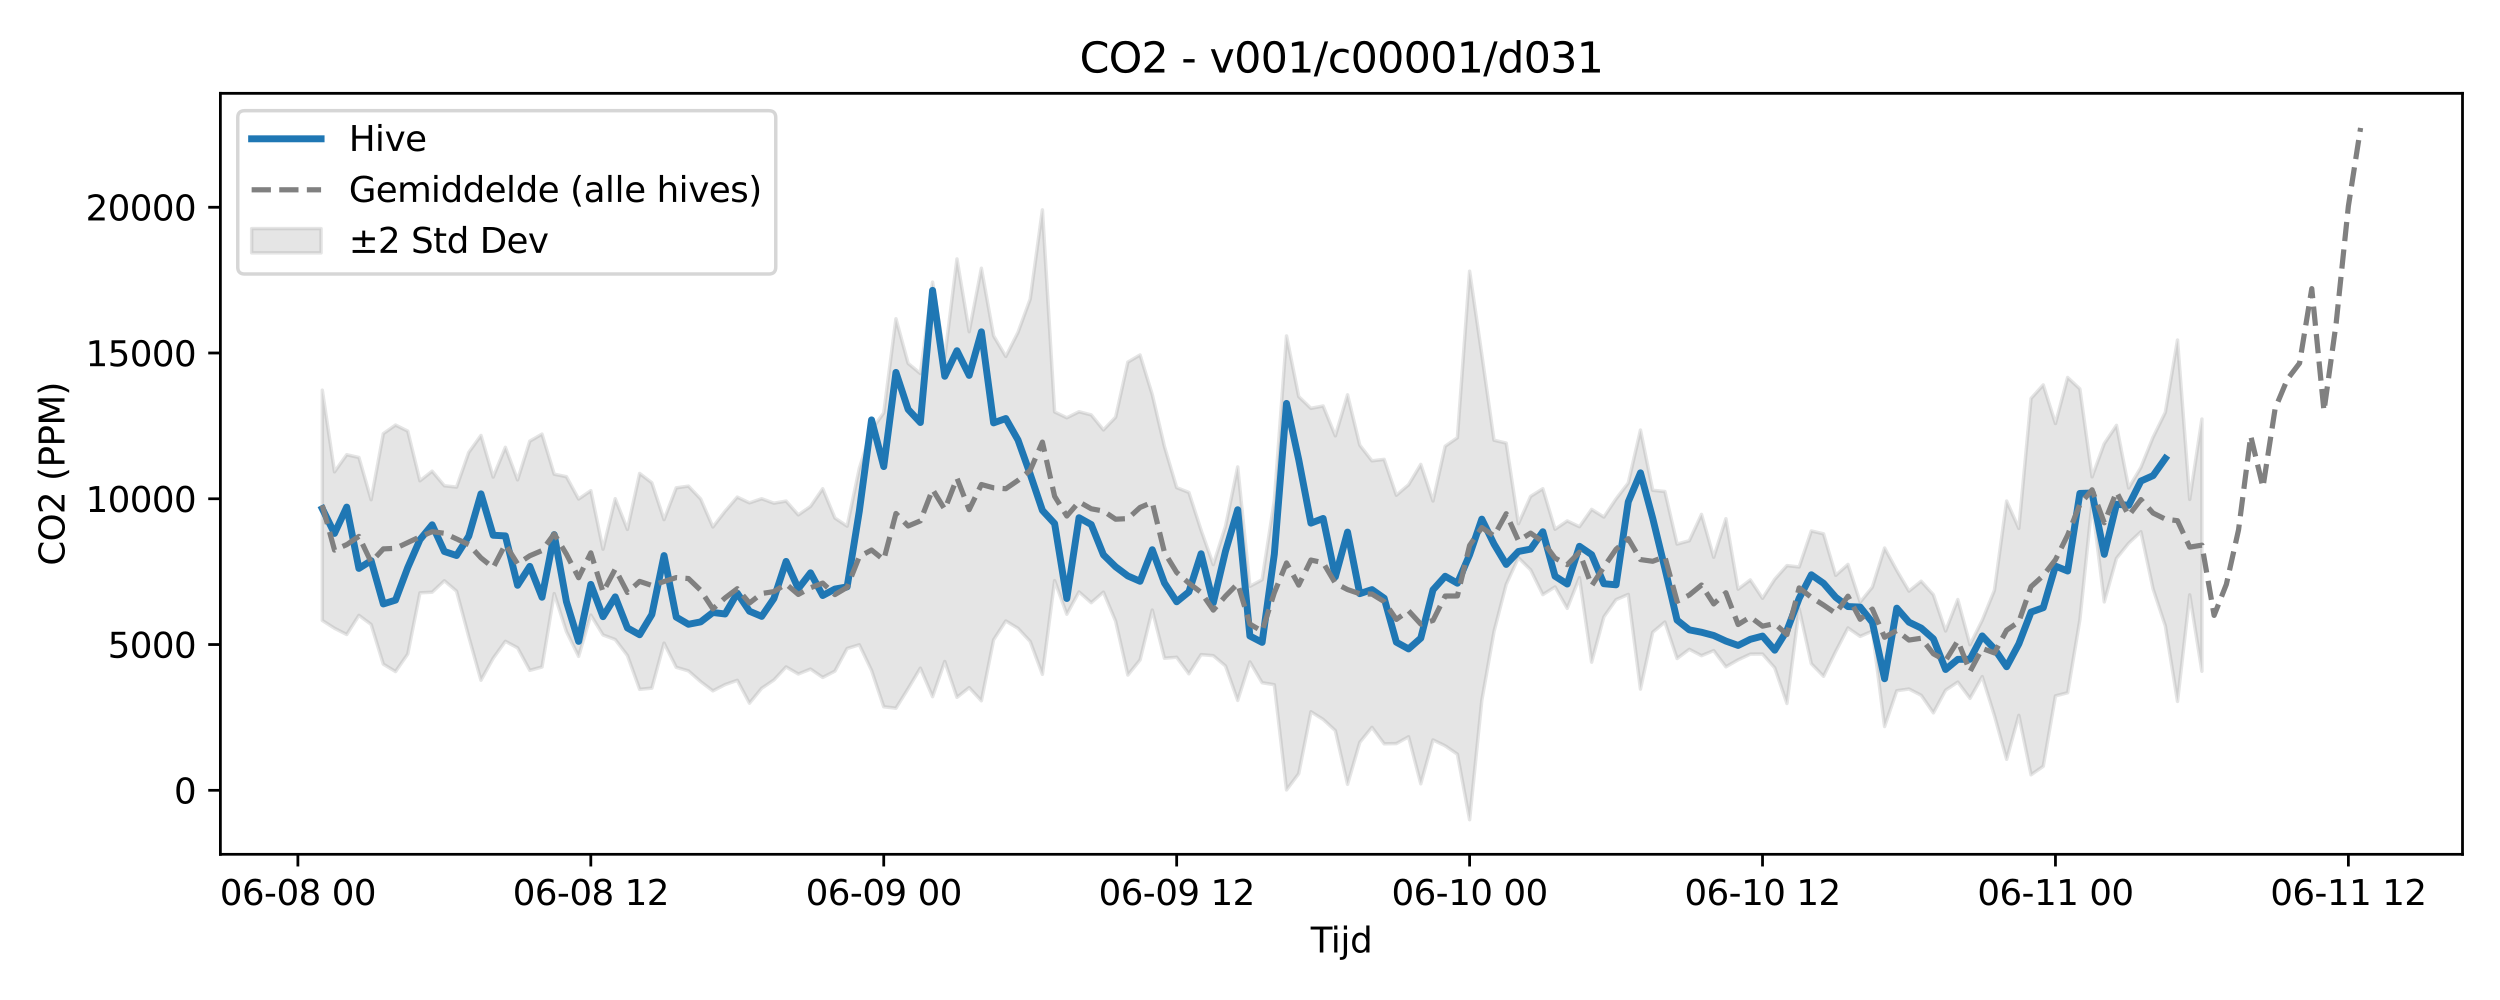 <?xml version="1.0" encoding="utf-8" standalone="no"?>
<!DOCTYPE svg PUBLIC "-//W3C//DTD SVG 1.1//EN"
  "http://www.w3.org/Graphics/SVG/1.1/DTD/svg11.dtd">
<svg xmlns:xlink="http://www.w3.org/1999/xlink" width="720pt" height="288pt" viewBox="0 0 720 288" xmlns="http://www.w3.org/2000/svg" version="1.1">
 <defs>
  <style type="text/css">*{stroke-linejoin: round; stroke-linecap: butt}</style>
 </defs>
 <g id="figure_1">
  <g id="patch_1">
   <path d="M 0 288 
L 720 288 
L 720 0 
L 0 0 
z
" style="fill: #ffffff"/>
  </g>
  <g id="axes_1">
   <g id="patch_2">
    <path d="M 63.47 246.04 
L 709.2 246.04 
L 709.2 26.88 
L 63.47 26.88 
z
" style="fill: #ffffff"/>
   </g>
   <g id="FillBetweenPolyCollection_1">
    <defs>
     <path id="mcb88134a9b" d="M 92.821 -175.638 
L 92.821 -109.306 
L 96.336 -107.059 
L 99.852 -105.258 
L 103.367 -110.777 
L 106.882 -108.156 
L 110.397 -96.723 
L 113.912 -94.584 
L 117.427 -99.628 
L 120.942 -117.258 
L 124.458 -117.443 
L 127.973 -120.736 
L 131.488 -117.748 
L 135.003 -104.609 
L 138.518 -92.082 
L 142.033 -98.417 
L 145.548 -103.299 
L 149.063 -101.422 
L 152.579 -94.93 
L 156.094 -95.906 
L 159.609 -117.054 
L 163.124 -106.107 
L 166.639 -98.967 
L 170.154 -110.858 
L 173.669 -105.127 
L 177.185 -103.817 
L 180.7 -99.218 
L 184.215 -89.471 
L 187.73 -89.814 
L 191.245 -102.774 
L 194.76 -95.813 
L 198.275 -94.777 
L 201.79 -91.689 
L 205.306 -89.024 
L 208.821 -90.837 
L 212.336 -92.067 
L 215.851 -85.482 
L 219.366 -89.769 
L 222.881 -92.152 
L 226.396 -95.927 
L 229.912 -93.885 
L 233.427 -95.304 
L 236.942 -92.892 
L 240.457 -94.716 
L 243.972 -101.226 
L 247.487 -102.299 
L 251.002 -94.94 
L 254.517 -84.445 
L 258.033 -84.038 
L 261.548 -89.684 
L 265.063 -95.57 
L 268.578 -87.356 
L 272.093 -97.502 
L 275.608 -87.161 
L 279.123 -89.963 
L 282.639 -86.171 
L 286.154 -103.728 
L 289.669 -109.157 
L 293.184 -107.037 
L 296.699 -103.254 
L 300.214 -93.79 
L 303.729 -120.776 
L 307.244 -111.1 
L 310.76 -117.524 
L 314.275 -114.421 
L 317.79 -117.46 
L 321.305 -109.082 
L 324.82 -93.581 
L 328.335 -97.937 
L 331.85 -112.307 
L 335.366 -98.423 
L 338.881 -98.707 
L 342.396 -93.942 
L 345.911 -99.471 
L 349.426 -99.171 
L 352.941 -96.207 
L 356.456 -86.283 
L 359.971 -97.361 
L 363.487 -91.374 
L 367.002 -90.802 
L 370.517 -60.497 
L 374.032 -65.184 
L 377.547 -83.007 
L 381.062 -80.81 
L 384.577 -77.584 
L 388.093 -62.117 
L 391.608 -74.189 
L 395.123 -78.518 
L 398.638 -73.777 
L 402.153 -73.842 
L 405.668 -75.815 
L 409.183 -62.262 
L 412.699 -74.903 
L 416.214 -73.191 
L 419.729 -70.791 
L 423.244 -51.922 
L 426.759 -86.248 
L 430.274 -106.114 
L 433.789 -119.7 
L 437.304 -127.366 
L 440.82 -123.883 
L 444.335 -116.752 
L 447.85 -118.961 
L 451.365 -112.79 
L 454.88 -121.632 
L 458.395 -97.287 
L 461.91 -110.342 
L 465.426 -115.296 
L 468.941 -116.813 
L 472.456 -89.535 
L 475.971 -105.904 
L 479.486 -108.852 
L 483.001 -98.338 
L 486.516 -100.995 
L 490.031 -99.163 
L 493.547 -100.626 
L 497.062 -95.953 
L 500.577 -97.967 
L 504.092 -99.609 
L 507.607 -99.639 
L 511.122 -95.655 
L 514.637 -85.392 
L 518.153 -112.646 
L 521.668 -96.849 
L 525.183 -93.231 
L 528.698 -100.397 
L 532.213 -107.145 
L 535.728 -104.714 
L 539.243 -106.244 
L 542.758 -78.763 
L 546.274 -89.065 
L 549.789 -89.565 
L 553.304 -87.757 
L 556.819 -82.697 
L 560.334 -89.223 
L 563.849 -91.558 
L 567.364 -86.883 
L 570.88 -93.139 
L 574.395 -81.926 
L 577.91 -69.312 
L 581.425 -81.986 
L 584.94 -64.862 
L 588.455 -67.305 
L 591.97 -87.577 
L 595.485 -88.495 
L 599.001 -109.483 
L 602.516 -143.208 
L 606.031 -114.646 
L 609.546 -127.191 
L 613.061 -131.553 
L 616.576 -134.853 
L 620.091 -118.386 
L 623.607 -107.768 
L 627.122 -85.997 
L 630.637 -116.678 
L 634.152 -94.665 
L 634.152 -167.32 
L 634.152 -167.32 
L 630.637 -144.178 
L 627.122 -190.075 
L 623.607 -169.235 
L 620.091 -162.089 
L 616.576 -153.377 
L 613.061 -147.456 
L 609.546 -165.498 
L 606.031 -160.243 
L 602.516 -150.67 
L 599.001 -175.993 
L 595.485 -179.288 
L 591.97 -166.024 
L 588.455 -177.15 
L 584.94 -173.231 
L 581.425 -135.814 
L 577.91 -143.702 
L 574.395 -117.987 
L 570.88 -109.352 
L 567.364 -102.311 
L 563.849 -115.333 
L 560.334 -106.281 
L 556.819 -116.706 
L 553.304 -120.611 
L 549.789 -117.761 
L 546.274 -123.728 
L 542.758 -130.178 
L 539.243 -118.918 
L 535.728 -114.576 
L 532.213 -125.454 
L 528.698 -122.304 
L 525.183 -134.26 
L 521.668 -135.087 
L 518.153 -124.716 
L 514.637 -125.11 
L 511.122 -121.164 
L 507.607 -115.695 
L 504.092 -120.987 
L 500.577 -118.311 
L 497.062 -138.615 
L 493.547 -127.514 
L 490.031 -139.857 
L 486.516 -132.272 
L 483.001 -131.305 
L 479.486 -146.451 
L 475.971 -146.801 
L 472.456 -164.152 
L 468.941 -148.898 
L 465.426 -144.33 
L 461.91 -139.091 
L 458.395 -141.304 
L 454.88 -136.308 
L 451.365 -137.977 
L 447.85 -135.577 
L 444.335 -147.251 
L 440.82 -145.038 
L 437.304 -137.179 
L 433.789 -160.396 
L 430.274 -161.224 
L 426.759 -185.876 
L 423.244 -209.898 
L 419.729 -161.941 
L 416.214 -159.488 
L 412.699 -143.71 
L 409.183 -154.254 
L 405.668 -148.394 
L 402.153 -145.37 
L 398.638 -155.707 
L 395.123 -155.286 
L 391.608 -159.811 
L 388.093 -174.297 
L 384.577 -162.471 
L 381.062 -171.086 
L 377.547 -170.399 
L 374.032 -173.79 
L 370.517 -191.254 
L 367.002 -143.789 
L 363.487 -121.036 
L 359.971 -119.145 
L 356.456 -153.525 
L 352.941 -136.418 
L 349.426 -125.399 
L 345.911 -135.317 
L 342.396 -146.176 
L 338.881 -147.569 
L 335.366 -159.375 
L 331.85 -174.361 
L 328.335 -185.779 
L 324.82 -183.709 
L 321.305 -167.858 
L 317.79 -164.187 
L 314.275 -168.514 
L 310.76 -169.421 
L 307.244 -167.673 
L 303.729 -169.371 
L 300.214 -227.561 
L 296.699 -201.856 
L 293.184 -192.281 
L 289.669 -185.344 
L 286.154 -191.288 
L 282.639 -210.753 
L 279.123 -192.47 
L 275.608 -213.43 
L 272.093 -185.099 
L 268.578 -206.758 
L 265.063 -180.411 
L 261.548 -183.335 
L 258.033 -196.198 
L 254.517 -169.074 
L 251.002 -164.244 
L 247.487 -153.108 
L 243.972 -136.468 
L 240.457 -138.803 
L 236.942 -147.246 
L 233.427 -142.146 
L 229.912 -139.717 
L 226.396 -143.688 
L 222.881 -143.085 
L 219.366 -144.372 
L 215.851 -143.179 
L 212.336 -144.838 
L 208.821 -140.764 
L 205.306 -136.236 
L 201.79 -144.303 
L 198.275 -147.989 
L 194.76 -147.509 
L 191.245 -138.346 
L 187.73 -148.964 
L 184.215 -151.653 
L 180.7 -135.529 
L 177.185 -144.377 
L 173.669 -129.827 
L 170.154 -146.692 
L 166.639 -144.275 
L 163.124 -150.724 
L 159.609 -151.433 
L 156.094 -162.983 
L 152.579 -160.943 
L 149.063 -149.79 
L 145.548 -159.176 
L 142.033 -150.6 
L 138.518 -162.592 
L 135.003 -157.719 
L 131.488 -147.712 
L 127.973 -148.102 
L 124.458 -152.306 
L 120.942 -149.532 
L 117.427 -163.84 
L 113.912 -165.587 
L 110.397 -163.111 
L 106.882 -144.076 
L 103.367 -156.246 
L 99.852 -157.045 
L 96.336 -152.107 
L 92.821 -175.638 
z
" style="stroke: #808080; stroke-opacity: 0.2"/>
    </defs>
    <g clip-path="url(#pfcf6d3b5b8)">
     <use xlink:href="#mcb88134a9b" x="0" y="288" style="fill: #808080; fill-opacity: 0.2; stroke: #808080; stroke-opacity: 0.2"/>
    </g>
   </g>
   <g id="matplotlib.axis_1">
    <g id="xtick_1">
     <g id="line2d_1">
      <defs>
       <path id="ma14337119f" d="M 0 0 
L 0 3.5 
" style="stroke: #000000; stroke-width: 0.8"/>
      </defs>
      <g>
       <use xlink:href="#ma14337119f" x="85.791" y="246.04" style="stroke: #000000; stroke-width: 0.8"/>
      </g>
     </g>
     <g id="text_1">
      <!-- 06-08 00 -->
      <g transform="translate(63.311 260.638) scale(0.1 -0.1)">
       <defs>
        <path id="DejaVuSans-30" d="M 2034 4250 
Q 1547 4250 1301 3770 
Q 1056 3291 1056 2328 
Q 1056 1369 1301 889 
Q 1547 409 2034 409 
Q 2525 409 2770 889 
Q 3016 1369 3016 2328 
Q 3016 3291 2770 3770 
Q 2525 4250 2034 4250 
z
M 2034 4750 
Q 2819 4750 3233 4129 
Q 3647 3509 3647 2328 
Q 3647 1150 3233 529 
Q 2819 -91 2034 -91 
Q 1250 -91 836 529 
Q 422 1150 422 2328 
Q 422 3509 836 4129 
Q 1250 4750 2034 4750 
z
" transform="scale(0.016)"/>
        <path id="DejaVuSans-36" d="M 2113 2584 
Q 1688 2584 1439 2293 
Q 1191 2003 1191 1497 
Q 1191 994 1439 701 
Q 1688 409 2113 409 
Q 2538 409 2786 701 
Q 3034 994 3034 1497 
Q 3034 2003 2786 2293 
Q 2538 2584 2113 2584 
z
M 3366 4563 
L 3366 3988 
Q 3128 4100 2886 4159 
Q 2644 4219 2406 4219 
Q 1781 4219 1451 3797 
Q 1122 3375 1075 2522 
Q 1259 2794 1537 2939 
Q 1816 3084 2150 3084 
Q 2853 3084 3261 2657 
Q 3669 2231 3669 1497 
Q 3669 778 3244 343 
Q 2819 -91 2113 -91 
Q 1303 -91 875 529 
Q 447 1150 447 2328 
Q 447 3434 972 4092 
Q 1497 4750 2381 4750 
Q 2619 4750 2861 4703 
Q 3103 4656 3366 4563 
z
" transform="scale(0.016)"/>
        <path id="DejaVuSans-2d" d="M 313 2009 
L 1997 2009 
L 1997 1497 
L 313 1497 
L 313 2009 
z
" transform="scale(0.016)"/>
        <path id="DejaVuSans-38" d="M 2034 2216 
Q 1584 2216 1326 1975 
Q 1069 1734 1069 1313 
Q 1069 891 1326 650 
Q 1584 409 2034 409 
Q 2484 409 2743 651 
Q 3003 894 3003 1313 
Q 3003 1734 2745 1975 
Q 2488 2216 2034 2216 
z
M 1403 2484 
Q 997 2584 770 2862 
Q 544 3141 544 3541 
Q 544 4100 942 4425 
Q 1341 4750 2034 4750 
Q 2731 4750 3128 4425 
Q 3525 4100 3525 3541 
Q 3525 3141 3298 2862 
Q 3072 2584 2669 2484 
Q 3125 2378 3379 2068 
Q 3634 1759 3634 1313 
Q 3634 634 3220 271 
Q 2806 -91 2034 -91 
Q 1263 -91 848 271 
Q 434 634 434 1313 
Q 434 1759 690 2068 
Q 947 2378 1403 2484 
z
M 1172 3481 
Q 1172 3119 1398 2916 
Q 1625 2713 2034 2713 
Q 2441 2713 2670 2916 
Q 2900 3119 2900 3481 
Q 2900 3844 2670 4047 
Q 2441 4250 2034 4250 
Q 1625 4250 1398 4047 
Q 1172 3844 1172 3481 
z
" transform="scale(0.016)"/>
        <path id="DejaVuSans-20" transform="scale(0.016)"/>
       </defs>
       <use xlink:href="#DejaVuSans-30"/>
       <use xlink:href="#DejaVuSans-36" transform="translate(63.623 0)"/>
       <use xlink:href="#DejaVuSans-2d" transform="translate(127.246 0)"/>
       <use xlink:href="#DejaVuSans-30" transform="translate(163.33 0)"/>
       <use xlink:href="#DejaVuSans-38" transform="translate(226.953 0)"/>
       <use xlink:href="#DejaVuSans-20" transform="translate(290.576 0)"/>
       <use xlink:href="#DejaVuSans-30" transform="translate(322.363 0)"/>
       <use xlink:href="#DejaVuSans-30" transform="translate(385.986 0)"/>
      </g>
     </g>
    </g>
    <g id="xtick_2">
     <g id="line2d_2">
      <g>
       <use xlink:href="#ma14337119f" x="170.154" y="246.04" style="stroke: #000000; stroke-width: 0.8"/>
      </g>
     </g>
     <g id="text_2">
      <!-- 06-08 12 -->
      <g transform="translate(147.674 260.638) scale(0.1 -0.1)">
       <defs>
        <path id="DejaVuSans-31" d="M 794 531 
L 1825 531 
L 1825 4091 
L 703 3866 
L 703 4441 
L 1819 4666 
L 2450 4666 
L 2450 531 
L 3481 531 
L 3481 0 
L 794 0 
L 794 531 
z
" transform="scale(0.016)"/>
        <path id="DejaVuSans-32" d="M 1228 531 
L 3431 531 
L 3431 0 
L 469 0 
L 469 531 
Q 828 903 1448 1529 
Q 2069 2156 2228 2338 
Q 2531 2678 2651 2914 
Q 2772 3150 2772 3378 
Q 2772 3750 2511 3984 
Q 2250 4219 1831 4219 
Q 1534 4219 1204 4116 
Q 875 4013 500 3803 
L 500 4441 
Q 881 4594 1212 4672 
Q 1544 4750 1819 4750 
Q 2544 4750 2975 4387 
Q 3406 4025 3406 3419 
Q 3406 3131 3298 2873 
Q 3191 2616 2906 2266 
Q 2828 2175 2409 1742 
Q 1991 1309 1228 531 
z
" transform="scale(0.016)"/>
       </defs>
       <use xlink:href="#DejaVuSans-30"/>
       <use xlink:href="#DejaVuSans-36" transform="translate(63.623 0)"/>
       <use xlink:href="#DejaVuSans-2d" transform="translate(127.246 0)"/>
       <use xlink:href="#DejaVuSans-30" transform="translate(163.33 0)"/>
       <use xlink:href="#DejaVuSans-38" transform="translate(226.953 0)"/>
       <use xlink:href="#DejaVuSans-20" transform="translate(290.576 0)"/>
       <use xlink:href="#DejaVuSans-31" transform="translate(322.363 0)"/>
       <use xlink:href="#DejaVuSans-32" transform="translate(385.986 0)"/>
      </g>
     </g>
    </g>
    <g id="xtick_3">
     <g id="line2d_3">
      <g>
       <use xlink:href="#ma14337119f" x="254.517" y="246.04" style="stroke: #000000; stroke-width: 0.8"/>
      </g>
     </g>
     <g id="text_3">
      <!-- 06-09 00 -->
      <g transform="translate(232.037 260.638) scale(0.1 -0.1)">
       <defs>
        <path id="DejaVuSans-39" d="M 703 97 
L 703 672 
Q 941 559 1184 500 
Q 1428 441 1663 441 
Q 2288 441 2617 861 
Q 2947 1281 2994 2138 
Q 2813 1869 2534 1725 
Q 2256 1581 1919 1581 
Q 1219 1581 811 2004 
Q 403 2428 403 3163 
Q 403 3881 828 4315 
Q 1253 4750 1959 4750 
Q 2769 4750 3195 4129 
Q 3622 3509 3622 2328 
Q 3622 1225 3098 567 
Q 2575 -91 1691 -91 
Q 1453 -91 1209 -44 
Q 966 3 703 97 
z
M 1959 2075 
Q 2384 2075 2632 2365 
Q 2881 2656 2881 3163 
Q 2881 3666 2632 3958 
Q 2384 4250 1959 4250 
Q 1534 4250 1286 3958 
Q 1038 3666 1038 3163 
Q 1038 2656 1286 2365 
Q 1534 2075 1959 2075 
z
" transform="scale(0.016)"/>
       </defs>
       <use xlink:href="#DejaVuSans-30"/>
       <use xlink:href="#DejaVuSans-36" transform="translate(63.623 0)"/>
       <use xlink:href="#DejaVuSans-2d" transform="translate(127.246 0)"/>
       <use xlink:href="#DejaVuSans-30" transform="translate(163.33 0)"/>
       <use xlink:href="#DejaVuSans-39" transform="translate(226.953 0)"/>
       <use xlink:href="#DejaVuSans-20" transform="translate(290.576 0)"/>
       <use xlink:href="#DejaVuSans-30" transform="translate(322.363 0)"/>
       <use xlink:href="#DejaVuSans-30" transform="translate(385.986 0)"/>
      </g>
     </g>
    </g>
    <g id="xtick_4">
     <g id="line2d_4">
      <g>
       <use xlink:href="#ma14337119f" x="338.881" y="246.04" style="stroke: #000000; stroke-width: 0.8"/>
      </g>
     </g>
     <g id="text_4">
      <!-- 06-09 12 -->
      <g transform="translate(316.4 260.638) scale(0.1 -0.1)">
       <use xlink:href="#DejaVuSans-30"/>
       <use xlink:href="#DejaVuSans-36" transform="translate(63.623 0)"/>
       <use xlink:href="#DejaVuSans-2d" transform="translate(127.246 0)"/>
       <use xlink:href="#DejaVuSans-30" transform="translate(163.33 0)"/>
       <use xlink:href="#DejaVuSans-39" transform="translate(226.953 0)"/>
       <use xlink:href="#DejaVuSans-20" transform="translate(290.576 0)"/>
       <use xlink:href="#DejaVuSans-31" transform="translate(322.363 0)"/>
       <use xlink:href="#DejaVuSans-32" transform="translate(385.986 0)"/>
      </g>
     </g>
    </g>
    <g id="xtick_5">
     <g id="line2d_5">
      <g>
       <use xlink:href="#ma14337119f" x="423.244" y="246.04" style="stroke: #000000; stroke-width: 0.8"/>
      </g>
     </g>
     <g id="text_5">
      <!-- 06-10 00 -->
      <g transform="translate(400.763 260.638) scale(0.1 -0.1)">
       <use xlink:href="#DejaVuSans-30"/>
       <use xlink:href="#DejaVuSans-36" transform="translate(63.623 0)"/>
       <use xlink:href="#DejaVuSans-2d" transform="translate(127.246 0)"/>
       <use xlink:href="#DejaVuSans-31" transform="translate(163.33 0)"/>
       <use xlink:href="#DejaVuSans-30" transform="translate(226.953 0)"/>
       <use xlink:href="#DejaVuSans-20" transform="translate(290.576 0)"/>
       <use xlink:href="#DejaVuSans-30" transform="translate(322.363 0)"/>
       <use xlink:href="#DejaVuSans-30" transform="translate(385.986 0)"/>
      </g>
     </g>
    </g>
    <g id="xtick_6">
     <g id="line2d_6">
      <g>
       <use xlink:href="#ma14337119f" x="507.607" y="246.04" style="stroke: #000000; stroke-width: 0.8"/>
      </g>
     </g>
     <g id="text_6">
      <!-- 06-10 12 -->
      <g transform="translate(485.127 260.638) scale(0.1 -0.1)">
       <use xlink:href="#DejaVuSans-30"/>
       <use xlink:href="#DejaVuSans-36" transform="translate(63.623 0)"/>
       <use xlink:href="#DejaVuSans-2d" transform="translate(127.246 0)"/>
       <use xlink:href="#DejaVuSans-31" transform="translate(163.33 0)"/>
       <use xlink:href="#DejaVuSans-30" transform="translate(226.953 0)"/>
       <use xlink:href="#DejaVuSans-20" transform="translate(290.576 0)"/>
       <use xlink:href="#DejaVuSans-31" transform="translate(322.363 0)"/>
       <use xlink:href="#DejaVuSans-32" transform="translate(385.986 0)"/>
      </g>
     </g>
    </g>
    <g id="xtick_7">
     <g id="line2d_7">
      <g>
       <use xlink:href="#ma14337119f" x="591.97" y="246.04" style="stroke: #000000; stroke-width: 0.8"/>
      </g>
     </g>
     <g id="text_7">
      <!-- 06-11 00 -->
      <g transform="translate(569.49 260.638) scale(0.1 -0.1)">
       <use xlink:href="#DejaVuSans-30"/>
       <use xlink:href="#DejaVuSans-36" transform="translate(63.623 0)"/>
       <use xlink:href="#DejaVuSans-2d" transform="translate(127.246 0)"/>
       <use xlink:href="#DejaVuSans-31" transform="translate(163.33 0)"/>
       <use xlink:href="#DejaVuSans-31" transform="translate(226.953 0)"/>
       <use xlink:href="#DejaVuSans-20" transform="translate(290.576 0)"/>
       <use xlink:href="#DejaVuSans-30" transform="translate(322.363 0)"/>
       <use xlink:href="#DejaVuSans-30" transform="translate(385.986 0)"/>
      </g>
     </g>
    </g>
    <g id="xtick_8">
     <g id="line2d_8">
      <g>
       <use xlink:href="#ma14337119f" x="676.334" y="246.04" style="stroke: #000000; stroke-width: 0.8"/>
      </g>
     </g>
     <g id="text_8">
      <!-- 06-11 12 -->
      <g transform="translate(653.853 260.638) scale(0.1 -0.1)">
       <use xlink:href="#DejaVuSans-30"/>
       <use xlink:href="#DejaVuSans-36" transform="translate(63.623 0)"/>
       <use xlink:href="#DejaVuSans-2d" transform="translate(127.246 0)"/>
       <use xlink:href="#DejaVuSans-31" transform="translate(163.33 0)"/>
       <use xlink:href="#DejaVuSans-31" transform="translate(226.953 0)"/>
       <use xlink:href="#DejaVuSans-20" transform="translate(290.576 0)"/>
       <use xlink:href="#DejaVuSans-31" transform="translate(322.363 0)"/>
       <use xlink:href="#DejaVuSans-32" transform="translate(385.986 0)"/>
      </g>
     </g>
    </g>
    <g id="text_9">
     <!-- Tijd -->
     <g transform="translate(377.485 274.317) scale(0.1 -0.1)">
      <defs>
       <path id="DejaVuSans-54" d="M -19 4666 
L 3928 4666 
L 3928 4134 
L 2272 4134 
L 2272 0 
L 1638 0 
L 1638 4134 
L -19 4134 
L -19 4666 
z
" transform="scale(0.016)"/>
       <path id="DejaVuSans-69" d="M 603 3500 
L 1178 3500 
L 1178 0 
L 603 0 
L 603 3500 
z
M 603 4863 
L 1178 4863 
L 1178 4134 
L 603 4134 
L 603 4863 
z
" transform="scale(0.016)"/>
       <path id="DejaVuSans-6a" d="M 603 3500 
L 1178 3500 
L 1178 -63 
Q 1178 -731 923 -1031 
Q 669 -1331 103 -1331 
L -116 -1331 
L -116 -844 
L 38 -844 
Q 366 -844 484 -692 
Q 603 -541 603 -63 
L 603 3500 
z
M 603 4863 
L 1178 4863 
L 1178 4134 
L 603 4134 
L 603 4863 
z
" transform="scale(0.016)"/>
       <path id="DejaVuSans-64" d="M 2906 2969 
L 2906 4863 
L 3481 4863 
L 3481 0 
L 2906 0 
L 2906 525 
Q 2725 213 2448 61 
Q 2172 -91 1784 -91 
Q 1150 -91 751 415 
Q 353 922 353 1747 
Q 353 2572 751 3078 
Q 1150 3584 1784 3584 
Q 2172 3584 2448 3432 
Q 2725 3281 2906 2969 
z
M 947 1747 
Q 947 1113 1208 752 
Q 1469 391 1925 391 
Q 2381 391 2643 752 
Q 2906 1113 2906 1747 
Q 2906 2381 2643 2742 
Q 2381 3103 1925 3103 
Q 1469 3103 1208 2742 
Q 947 2381 947 1747 
z
" transform="scale(0.016)"/>
      </defs>
      <use xlink:href="#DejaVuSans-54"/>
      <use xlink:href="#DejaVuSans-69" transform="translate(57.959 0)"/>
      <use xlink:href="#DejaVuSans-6a" transform="translate(85.742 0)"/>
      <use xlink:href="#DejaVuSans-64" transform="translate(113.525 0)"/>
     </g>
    </g>
   </g>
   <g id="matplotlib.axis_2">
    <g id="ytick_1">
     <g id="line2d_9">
      <defs>
       <path id="m9c1aebd5e9" d="M 0 0 
L -3.5 0 
" style="stroke: #000000; stroke-width: 0.8"/>
      </defs>
      <g>
       <use xlink:href="#m9c1aebd5e9" x="63.47" y="227.607" style="stroke: #000000; stroke-width: 0.8"/>
      </g>
     </g>
     <g id="text_10">
      <!-- 0 -->
      <g transform="translate(50.108 231.407) scale(0.1 -0.1)">
       <use xlink:href="#DejaVuSans-30"/>
      </g>
     </g>
    </g>
    <g id="ytick_2">
     <g id="line2d_10">
      <g>
       <use xlink:href="#m9c1aebd5e9" x="63.47" y="185.627" style="stroke: #000000; stroke-width: 0.8"/>
      </g>
     </g>
     <g id="text_11">
      <!-- 5000 -->
      <g transform="translate(31.02 189.427) scale(0.1 -0.1)">
       <defs>
        <path id="DejaVuSans-35" d="M 691 4666 
L 3169 4666 
L 3169 4134 
L 1269 4134 
L 1269 2991 
Q 1406 3038 1543 3061 
Q 1681 3084 1819 3084 
Q 2600 3084 3056 2656 
Q 3513 2228 3513 1497 
Q 3513 744 3044 326 
Q 2575 -91 1722 -91 
Q 1428 -91 1123 -41 
Q 819 9 494 109 
L 494 744 
Q 775 591 1075 516 
Q 1375 441 1709 441 
Q 2250 441 2565 725 
Q 2881 1009 2881 1497 
Q 2881 1984 2565 2268 
Q 2250 2553 1709 2553 
Q 1456 2553 1204 2497 
Q 953 2441 691 2322 
L 691 4666 
z
" transform="scale(0.016)"/>
       </defs>
       <use xlink:href="#DejaVuSans-35"/>
       <use xlink:href="#DejaVuSans-30" transform="translate(63.623 0)"/>
       <use xlink:href="#DejaVuSans-30" transform="translate(127.246 0)"/>
       <use xlink:href="#DejaVuSans-30" transform="translate(190.869 0)"/>
      </g>
     </g>
    </g>
    <g id="ytick_3">
     <g id="line2d_11">
      <g>
       <use xlink:href="#m9c1aebd5e9" x="63.47" y="143.647" style="stroke: #000000; stroke-width: 0.8"/>
      </g>
     </g>
     <g id="text_12">
      <!-- 10000 -->
      <g transform="translate(24.657 147.447) scale(0.1 -0.1)">
       <use xlink:href="#DejaVuSans-31"/>
       <use xlink:href="#DejaVuSans-30" transform="translate(63.623 0)"/>
       <use xlink:href="#DejaVuSans-30" transform="translate(127.246 0)"/>
       <use xlink:href="#DejaVuSans-30" transform="translate(190.869 0)"/>
       <use xlink:href="#DejaVuSans-30" transform="translate(254.492 0)"/>
      </g>
     </g>
    </g>
    <g id="ytick_4">
     <g id="line2d_12">
      <g>
       <use xlink:href="#m9c1aebd5e9" x="63.47" y="101.667" style="stroke: #000000; stroke-width: 0.8"/>
      </g>
     </g>
     <g id="text_13">
      <!-- 15000 -->
      <g transform="translate(24.657 105.467) scale(0.1 -0.1)">
       <use xlink:href="#DejaVuSans-31"/>
       <use xlink:href="#DejaVuSans-35" transform="translate(63.623 0)"/>
       <use xlink:href="#DejaVuSans-30" transform="translate(127.246 0)"/>
       <use xlink:href="#DejaVuSans-30" transform="translate(190.869 0)"/>
       <use xlink:href="#DejaVuSans-30" transform="translate(254.492 0)"/>
      </g>
     </g>
    </g>
    <g id="ytick_5">
     <g id="line2d_13">
      <g>
       <use xlink:href="#m9c1aebd5e9" x="63.47" y="59.687" style="stroke: #000000; stroke-width: 0.8"/>
      </g>
     </g>
     <g id="text_14">
      <!-- 20000 -->
      <g transform="translate(24.657 63.487) scale(0.1 -0.1)">
       <use xlink:href="#DejaVuSans-32"/>
       <use xlink:href="#DejaVuSans-30" transform="translate(63.623 0)"/>
       <use xlink:href="#DejaVuSans-30" transform="translate(127.246 0)"/>
       <use xlink:href="#DejaVuSans-30" transform="translate(190.869 0)"/>
       <use xlink:href="#DejaVuSans-30" transform="translate(254.492 0)"/>
      </g>
     </g>
    </g>
    <g id="text_15">
     <!-- CO2 (PPM) -->
     <g transform="translate(18.578 162.903) rotate(-90) scale(0.1 -0.1)">
      <defs>
       <path id="DejaVuSans-43" d="M 4122 4306 
L 4122 3641 
Q 3803 3938 3442 4084 
Q 3081 4231 2675 4231 
Q 1875 4231 1450 3742 
Q 1025 3253 1025 2328 
Q 1025 1406 1450 917 
Q 1875 428 2675 428 
Q 3081 428 3442 575 
Q 3803 722 4122 1019 
L 4122 359 
Q 3791 134 3420 21 
Q 3050 -91 2638 -91 
Q 1578 -91 968 557 
Q 359 1206 359 2328 
Q 359 3453 968 4101 
Q 1578 4750 2638 4750 
Q 3056 4750 3426 4639 
Q 3797 4528 4122 4306 
z
" transform="scale(0.016)"/>
       <path id="DejaVuSans-4f" d="M 2522 4238 
Q 1834 4238 1429 3725 
Q 1025 3213 1025 2328 
Q 1025 1447 1429 934 
Q 1834 422 2522 422 
Q 3209 422 3611 934 
Q 4013 1447 4013 2328 
Q 4013 3213 3611 3725 
Q 3209 4238 2522 4238 
z
M 2522 4750 
Q 3503 4750 4090 4092 
Q 4678 3434 4678 2328 
Q 4678 1225 4090 567 
Q 3503 -91 2522 -91 
Q 1538 -91 948 565 
Q 359 1222 359 2328 
Q 359 3434 948 4092 
Q 1538 4750 2522 4750 
z
" transform="scale(0.016)"/>
       <path id="DejaVuSans-28" d="M 1984 4856 
Q 1566 4138 1362 3434 
Q 1159 2731 1159 2009 
Q 1159 1288 1364 580 
Q 1569 -128 1984 -844 
L 1484 -844 
Q 1016 -109 783 600 
Q 550 1309 550 2009 
Q 550 2706 781 3412 
Q 1013 4119 1484 4856 
L 1984 4856 
z
" transform="scale(0.016)"/>
       <path id="DejaVuSans-50" d="M 1259 4147 
L 1259 2394 
L 2053 2394 
Q 2494 2394 2734 2622 
Q 2975 2850 2975 3272 
Q 2975 3691 2734 3919 
Q 2494 4147 2053 4147 
L 1259 4147 
z
M 628 4666 
L 2053 4666 
Q 2838 4666 3239 4311 
Q 3641 3956 3641 3272 
Q 3641 2581 3239 2228 
Q 2838 1875 2053 1875 
L 1259 1875 
L 1259 0 
L 628 0 
L 628 4666 
z
" transform="scale(0.016)"/>
       <path id="DejaVuSans-4d" d="M 628 4666 
L 1569 4666 
L 2759 1491 
L 3956 4666 
L 4897 4666 
L 4897 0 
L 4281 0 
L 4281 4097 
L 3078 897 
L 2444 897 
L 1241 4097 
L 1241 0 
L 628 0 
L 628 4666 
z
" transform="scale(0.016)"/>
       <path id="DejaVuSans-29" d="M 513 4856 
L 1013 4856 
Q 1481 4119 1714 3412 
Q 1947 2706 1947 2009 
Q 1947 1309 1714 600 
Q 1481 -109 1013 -844 
L 513 -844 
Q 928 -128 1133 580 
Q 1338 1288 1338 2009 
Q 1338 2731 1133 3434 
Q 928 4138 513 4856 
z
" transform="scale(0.016)"/>
      </defs>
      <use xlink:href="#DejaVuSans-43"/>
      <use xlink:href="#DejaVuSans-4f" transform="translate(69.824 0)"/>
      <use xlink:href="#DejaVuSans-32" transform="translate(148.535 0)"/>
      <use xlink:href="#DejaVuSans-20" transform="translate(212.158 0)"/>
      <use xlink:href="#DejaVuSans-28" transform="translate(243.945 0)"/>
      <use xlink:href="#DejaVuSans-50" transform="translate(282.959 0)"/>
      <use xlink:href="#DejaVuSans-50" transform="translate(343.262 0)"/>
      <use xlink:href="#DejaVuSans-4d" transform="translate(403.564 0)"/>
      <use xlink:href="#DejaVuSans-29" transform="translate(489.844 0)"/>
     </g>
    </g>
   </g>
   <g id="line2d_14">
    <path d="M 92.821 146.51 
L 96.336 153.627 
L 99.852 146.051 
L 103.367 163.697 
L 106.882 161.48 
L 110.397 173.937 
L 113.912 172.832 
L 117.427 163.473 
L 120.942 155.424 
L 124.458 151.145 
L 127.973 158.827 
L 131.488 159.986 
L 135.003 154.414 
L 138.518 142.233 
L 142.033 154.154 
L 145.548 154.335 
L 149.063 168.564 
L 152.579 163.118 
L 156.094 172.003 
L 159.609 153.991 
L 163.124 173.254 
L 166.639 184.712 
L 170.154 168.306 
L 173.669 177.598 
L 177.185 171.905 
L 180.7 180.847 
L 184.215 182.806 
L 187.73 176.985 
L 191.245 160.011 
L 194.76 177.735 
L 198.275 179.792 
L 201.79 179.109 
L 205.306 176.395 
L 208.821 176.826 
L 212.336 170.822 
L 215.851 176.036 
L 219.366 177.517 
L 222.881 172.37 
L 226.396 161.69 
L 229.912 169.532 
L 233.427 164.973 
L 236.942 171.508 
L 240.457 169.65 
L 243.972 169.012 
L 247.487 147.188 
L 251.002 120.936 
L 254.517 134.373 
L 258.033 107.259 
L 261.548 117.916 
L 265.063 121.681 
L 268.578 83.633 
L 272.093 108.362 
L 275.608 101.012 
L 279.123 108.111 
L 282.639 95.569 
L 286.154 121.79 
L 289.669 120.536 
L 293.184 126.721 
L 296.699 136.567 
L 300.214 146.993 
L 303.729 150.79 
L 307.244 172.362 
L 310.76 149.105 
L 314.275 151.072 
L 317.79 159.79 
L 321.305 163.241 
L 324.82 165.876 
L 328.335 167.408 
L 331.85 158.326 
L 335.366 167.901 
L 338.881 173.308 
L 342.396 170.453 
L 345.911 159.488 
L 349.426 173.624 
L 352.941 158.763 
L 356.456 146.81 
L 359.971 183.167 
L 363.487 185.003 
L 367.002 159.622 
L 370.517 116.19 
L 374.032 132.391 
L 377.547 150.658 
L 381.062 149.32 
L 384.577 166.132 
L 388.093 153.244 
L 391.608 170.973 
L 395.123 169.809 
L 398.638 172.283 
L 402.153 184.953 
L 405.668 186.892 
L 409.183 183.791 
L 412.699 169.876 
L 416.214 165.967 
L 419.729 167.962 
L 423.244 159.779 
L 426.759 149.519 
L 430.274 156.686 
L 433.789 162.552 
L 437.304 158.827 
L 440.82 158.147 
L 444.335 153.146 
L 447.85 165.95 
L 451.365 168.2 
L 454.88 157.341 
L 458.395 159.751 
L 461.91 168.11 
L 465.426 168.427 
L 468.941 144.534 
L 472.456 136.183 
L 475.971 149.225 
L 479.486 163.669 
L 483.001 178.597 
L 486.516 181.401 
L 490.031 182.087 
L 493.547 183.02 
L 497.062 184.631 
L 500.577 185.885 
L 504.092 184.122 
L 507.607 183.19 
L 511.122 187.252 
L 514.637 181.564 
L 518.153 172.314 
L 521.668 165.538 
L 525.183 167.996 
L 528.698 172.034 
L 532.213 174.69 
L 535.728 174.836 
L 539.243 179.246 
L 542.758 195.472 
L 546.274 175.152 
L 549.789 179.185 
L 553.304 180.889 
L 556.819 183.993 
L 560.334 192.809 
L 563.849 189.892 
L 567.364 189.876 
L 570.88 183.148 
L 574.395 186.876 
L 577.91 192.017 
L 581.425 185.443 
L 584.94 176.283 
L 588.455 175.018 
L 591.97 163.036 
L 595.485 164.453 
L 599.001 142.108 
L 602.516 141.979 
L 606.031 159.646 
L 609.546 145.223 
L 613.061 145.531 
L 616.576 138.54 
L 620.091 136.975 
L 623.607 132.036 
L 623.607 132.036 
" clip-path="url(#pfcf6d3b5b8)" style="fill: none; stroke: #1f77b4; stroke-width: 2; stroke-linecap: square"/>
   </g>
   <g id="line2d_15">
    <path d="M 92.821 145.528 
L 96.336 158.417 
L 99.852 156.849 
L 103.367 154.488 
L 106.882 161.884 
L 110.397 158.083 
L 113.912 157.915 
L 120.942 154.605 
L 124.458 153.125 
L 127.973 153.581 
L 135.003 156.836 
L 138.518 160.663 
L 142.033 163.491 
L 145.548 156.763 
L 149.063 162.394 
L 152.579 160.063 
L 156.094 158.555 
L 159.609 153.757 
L 163.124 159.585 
L 166.639 166.379 
L 170.154 159.225 
L 173.669 170.523 
L 177.185 163.903 
L 180.7 170.626 
L 184.215 167.438 
L 187.73 168.611 
L 194.76 166.339 
L 198.275 166.617 
L 201.79 170.004 
L 205.306 175.37 
L 208.821 172.199 
L 212.336 169.547 
L 215.851 173.669 
L 219.366 170.929 
L 222.881 170.382 
L 226.396 168.192 
L 229.912 171.199 
L 233.427 169.275 
L 236.942 167.931 
L 240.457 171.241 
L 243.972 169.153 
L 247.487 160.297 
L 251.002 158.408 
L 254.517 161.241 
L 258.033 147.882 
L 261.548 151.491 
L 265.063 150.01 
L 268.578 140.943 
L 272.093 146.699 
L 275.608 137.704 
L 279.123 146.784 
L 282.639 139.538 
L 286.154 140.492 
L 289.669 140.749 
L 293.184 138.341 
L 296.699 135.445 
L 300.214 127.324 
L 303.729 142.927 
L 307.244 148.614 
L 310.76 144.527 
L 314.275 146.532 
L 317.79 147.177 
L 321.305 149.53 
L 324.82 149.355 
L 328.335 146.142 
L 331.85 144.666 
L 335.366 159.101 
L 338.881 164.862 
L 342.396 167.941 
L 345.911 170.606 
L 349.426 175.715 
L 352.941 171.688 
L 356.456 168.096 
L 359.971 179.747 
L 363.487 181.795 
L 367.002 170.705 
L 370.517 162.125 
L 374.032 168.513 
L 377.547 161.297 
L 381.062 162.052 
L 384.577 167.973 
L 388.093 169.793 
L 391.608 171 
L 395.123 171.098 
L 398.638 173.258 
L 402.153 178.394 
L 405.668 175.896 
L 409.183 179.742 
L 412.699 178.694 
L 416.214 171.661 
L 419.729 171.634 
L 423.244 157.09 
L 426.759 151.938 
L 430.274 154.331 
L 433.789 147.952 
L 437.304 155.728 
L 440.82 153.54 
L 444.335 155.999 
L 447.85 160.731 
L 451.365 162.617 
L 454.88 159.03 
L 458.395 168.704 
L 461.91 163.283 
L 465.426 158.187 
L 468.941 155.145 
L 472.456 161.156 
L 475.971 161.648 
L 479.486 160.348 
L 483.001 173.178 
L 486.516 171.367 
L 490.031 168.49 
L 493.547 173.93 
L 497.062 170.716 
L 500.577 179.861 
L 504.092 177.702 
L 507.607 180.333 
L 511.122 179.59 
L 514.637 182.749 
L 518.153 169.319 
L 521.668 172.032 
L 525.183 174.254 
L 528.698 176.65 
L 532.213 171.7 
L 535.728 178.355 
L 539.243 175.419 
L 542.758 183.529 
L 546.274 181.604 
L 549.789 184.337 
L 553.304 183.816 
L 556.819 188.299 
L 560.334 190.248 
L 563.849 184.554 
L 567.364 193.403 
L 570.88 186.754 
L 574.395 188.043 
L 577.91 181.493 
L 581.425 179.1 
L 584.94 168.954 
L 588.455 165.773 
L 591.97 161.2 
L 595.485 154.109 
L 599.001 145.262 
L 602.516 141.061 
L 606.031 150.555 
L 609.546 141.656 
L 613.061 148.495 
L 616.576 143.885 
L 620.091 147.762 
L 623.607 149.498 
L 627.122 149.964 
L 630.637 157.572 
L 634.152 157.007 
L 637.667 177.227 
L 641.182 168.312 
L 644.697 152.623 
L 648.212 125.551 
L 651.728 140.335 
L 655.243 117.637 
L 658.758 109.22 
L 662.273 104.595 
L 665.788 83.129 
L 669.303 118.359 
L 672.818 93.042 
L 676.334 59.36 
L 679.849 36.842 
L 679.849 36.842 
" clip-path="url(#pfcf6d3b5b8)" style="fill: none; stroke-dasharray: 5.55,2.4; stroke-dashoffset: 0; stroke: #808080; stroke-width: 1.5"/>
   </g>
   <g id="patch_3">
    <path d="M 63.47 246.04 
L 63.47 26.88 
" style="fill: none; stroke: #000000; stroke-width: 0.8; stroke-linejoin: miter; stroke-linecap: square"/>
   </g>
   <g id="patch_4">
    <path d="M 709.2 246.04 
L 709.2 26.88 
" style="fill: none; stroke: #000000; stroke-width: 0.8; stroke-linejoin: miter; stroke-linecap: square"/>
   </g>
   <g id="patch_5">
    <path d="M 63.47 246.04 
L 709.2 246.04 
" style="fill: none; stroke: #000000; stroke-width: 0.8; stroke-linejoin: miter; stroke-linecap: square"/>
   </g>
   <g id="patch_6">
    <path d="M 63.47 26.88 
L 709.2 26.88 
" style="fill: none; stroke: #000000; stroke-width: 0.8; stroke-linejoin: miter; stroke-linecap: square"/>
   </g>
   <g id="text_16">
    <!-- CO2 - v001/c00001/d031 -->
    <g transform="translate(310.932 20.88) scale(0.12 -0.12)">
     <defs>
      <path id="DejaVuSans-76" d="M 191 3500 
L 800 3500 
L 1894 563 
L 2988 3500 
L 3597 3500 
L 2284 0 
L 1503 0 
L 191 3500 
z
" transform="scale(0.016)"/>
      <path id="DejaVuSans-2f" d="M 1625 4666 
L 2156 4666 
L 531 -594 
L 0 -594 
L 1625 4666 
z
" transform="scale(0.016)"/>
      <path id="DejaVuSans-63" d="M 3122 3366 
L 3122 2828 
Q 2878 2963 2633 3030 
Q 2388 3097 2138 3097 
Q 1578 3097 1268 2742 
Q 959 2388 959 1747 
Q 959 1106 1268 751 
Q 1578 397 2138 397 
Q 2388 397 2633 464 
Q 2878 531 3122 666 
L 3122 134 
Q 2881 22 2623 -34 
Q 2366 -91 2075 -91 
Q 1284 -91 818 406 
Q 353 903 353 1747 
Q 353 2603 823 3093 
Q 1294 3584 2113 3584 
Q 2378 3584 2631 3529 
Q 2884 3475 3122 3366 
z
" transform="scale(0.016)"/>
      <path id="DejaVuSans-33" d="M 2597 2516 
Q 3050 2419 3304 2112 
Q 3559 1806 3559 1356 
Q 3559 666 3084 287 
Q 2609 -91 1734 -91 
Q 1441 -91 1130 -33 
Q 819 25 488 141 
L 488 750 
Q 750 597 1062 519 
Q 1375 441 1716 441 
Q 2309 441 2620 675 
Q 2931 909 2931 1356 
Q 2931 1769 2642 2001 
Q 2353 2234 1838 2234 
L 1294 2234 
L 1294 2753 
L 1863 2753 
Q 2328 2753 2575 2939 
Q 2822 3125 2822 3475 
Q 2822 3834 2567 4026 
Q 2313 4219 1838 4219 
Q 1578 4219 1281 4162 
Q 984 4106 628 3988 
L 628 4550 
Q 988 4650 1302 4700 
Q 1616 4750 1894 4750 
Q 2613 4750 3031 4423 
Q 3450 4097 3450 3541 
Q 3450 3153 3228 2886 
Q 3006 2619 2597 2516 
z
" transform="scale(0.016)"/>
     </defs>
     <use xlink:href="#DejaVuSans-43"/>
     <use xlink:href="#DejaVuSans-4f" transform="translate(69.824 0)"/>
     <use xlink:href="#DejaVuSans-32" transform="translate(148.535 0)"/>
     <use xlink:href="#DejaVuSans-20" transform="translate(212.158 0)"/>
     <use xlink:href="#DejaVuSans-2d" transform="translate(243.945 0)"/>
     <use xlink:href="#DejaVuSans-20" transform="translate(280.029 0)"/>
     <use xlink:href="#DejaVuSans-76" transform="translate(311.816 0)"/>
     <use xlink:href="#DejaVuSans-30" transform="translate(370.996 0)"/>
     <use xlink:href="#DejaVuSans-30" transform="translate(434.619 0)"/>
     <use xlink:href="#DejaVuSans-31" transform="translate(498.242 0)"/>
     <use xlink:href="#DejaVuSans-2f" transform="translate(561.865 0)"/>
     <use xlink:href="#DejaVuSans-63" transform="translate(595.557 0)"/>
     <use xlink:href="#DejaVuSans-30" transform="translate(650.537 0)"/>
     <use xlink:href="#DejaVuSans-30" transform="translate(714.16 0)"/>
     <use xlink:href="#DejaVuSans-30" transform="translate(777.783 0)"/>
     <use xlink:href="#DejaVuSans-30" transform="translate(841.406 0)"/>
     <use xlink:href="#DejaVuSans-31" transform="translate(905.029 0)"/>
     <use xlink:href="#DejaVuSans-2f" transform="translate(968.652 0)"/>
     <use xlink:href="#DejaVuSans-64" transform="translate(1002.344 0)"/>
     <use xlink:href="#DejaVuSans-30" transform="translate(1065.82 0)"/>
     <use xlink:href="#DejaVuSans-33" transform="translate(1129.443 0)"/>
     <use xlink:href="#DejaVuSans-31" transform="translate(1193.066 0)"/>
    </g>
   </g>
   <g id="legend_1">
    <g id="patch_7">
     <path d="M 70.47 78.914 
L 221.414 78.914 
Q 223.414 78.914 223.414 76.914 
L 223.414 33.88 
Q 223.414 31.88 221.414 31.88 
L 70.47 31.88 
Q 68.47 31.88 68.47 33.88 
L 68.47 76.914 
Q 68.47 78.914 70.47 78.914 
z
" style="fill: #ffffff; opacity: 0.8; stroke: #cccccc; stroke-linejoin: miter"/>
    </g>
    <g id="line2d_16">
     <path d="M 72.47 39.978 
L 82.47 39.978 
L 92.47 39.978 
" style="fill: none; stroke: #1f77b4; stroke-width: 2; stroke-linecap: square"/>
    </g>
    <g id="text_17">
     <!-- Hive -->
     <g transform="translate(100.47 43.478) scale(0.1 -0.1)">
      <defs>
       <path id="DejaVuSans-48" d="M 628 4666 
L 1259 4666 
L 1259 2753 
L 3553 2753 
L 3553 4666 
L 4184 4666 
L 4184 0 
L 3553 0 
L 3553 2222 
L 1259 2222 
L 1259 0 
L 628 0 
L 628 4666 
z
" transform="scale(0.016)"/>
       <path id="DejaVuSans-65" d="M 3597 1894 
L 3597 1613 
L 953 1613 
Q 991 1019 1311 708 
Q 1631 397 2203 397 
Q 2534 397 2845 478 
Q 3156 559 3463 722 
L 3463 178 
Q 3153 47 2828 -22 
Q 2503 -91 2169 -91 
Q 1331 -91 842 396 
Q 353 884 353 1716 
Q 353 2575 817 3079 
Q 1281 3584 2069 3584 
Q 2775 3584 3186 3129 
Q 3597 2675 3597 1894 
z
M 3022 2063 
Q 3016 2534 2758 2815 
Q 2500 3097 2075 3097 
Q 1594 3097 1305 2825 
Q 1016 2553 972 2059 
L 3022 2063 
z
" transform="scale(0.016)"/>
      </defs>
      <use xlink:href="#DejaVuSans-48"/>
      <use xlink:href="#DejaVuSans-69" transform="translate(75.195 0)"/>
      <use xlink:href="#DejaVuSans-76" transform="translate(102.979 0)"/>
      <use xlink:href="#DejaVuSans-65" transform="translate(162.158 0)"/>
     </g>
    </g>
    <g id="line2d_17">
     <path d="M 72.47 54.657 
L 82.47 54.657 
L 92.47 54.657 
" style="fill: none; stroke-dasharray: 5.55,2.4; stroke-dashoffset: 0; stroke: #808080; stroke-width: 1.5"/>
    </g>
    <g id="text_18">
     <!-- Gemiddelde (alle hives) -->
     <g transform="translate(100.47 58.157) scale(0.1 -0.1)">
      <defs>
       <path id="DejaVuSans-47" d="M 3809 666 
L 3809 1919 
L 2778 1919 
L 2778 2438 
L 4434 2438 
L 4434 434 
Q 4069 175 3628 42 
Q 3188 -91 2688 -91 
Q 1594 -91 976 548 
Q 359 1188 359 2328 
Q 359 3472 976 4111 
Q 1594 4750 2688 4750 
Q 3144 4750 3555 4637 
Q 3966 4525 4313 4306 
L 4313 3634 
Q 3963 3931 3569 4081 
Q 3175 4231 2741 4231 
Q 1884 4231 1454 3753 
Q 1025 3275 1025 2328 
Q 1025 1384 1454 906 
Q 1884 428 2741 428 
Q 3075 428 3337 486 
Q 3600 544 3809 666 
z
" transform="scale(0.016)"/>
       <path id="DejaVuSans-6d" d="M 3328 2828 
Q 3544 3216 3844 3400 
Q 4144 3584 4550 3584 
Q 5097 3584 5394 3201 
Q 5691 2819 5691 2113 
L 5691 0 
L 5113 0 
L 5113 2094 
Q 5113 2597 4934 2840 
Q 4756 3084 4391 3084 
Q 3944 3084 3684 2787 
Q 3425 2491 3425 1978 
L 3425 0 
L 2847 0 
L 2847 2094 
Q 2847 2600 2669 2842 
Q 2491 3084 2119 3084 
Q 1678 3084 1418 2786 
Q 1159 2488 1159 1978 
L 1159 0 
L 581 0 
L 581 3500 
L 1159 3500 
L 1159 2956 
Q 1356 3278 1631 3431 
Q 1906 3584 2284 3584 
Q 2666 3584 2933 3390 
Q 3200 3197 3328 2828 
z
" transform="scale(0.016)"/>
       <path id="DejaVuSans-6c" d="M 603 4863 
L 1178 4863 
L 1178 0 
L 603 0 
L 603 4863 
z
" transform="scale(0.016)"/>
       <path id="DejaVuSans-61" d="M 2194 1759 
Q 1497 1759 1228 1600 
Q 959 1441 959 1056 
Q 959 750 1161 570 
Q 1363 391 1709 391 
Q 2188 391 2477 730 
Q 2766 1069 2766 1631 
L 2766 1759 
L 2194 1759 
z
M 3341 1997 
L 3341 0 
L 2766 0 
L 2766 531 
Q 2569 213 2275 61 
Q 1981 -91 1556 -91 
Q 1019 -91 701 211 
Q 384 513 384 1019 
Q 384 1609 779 1909 
Q 1175 2209 1959 2209 
L 2766 2209 
L 2766 2266 
Q 2766 2663 2505 2880 
Q 2244 3097 1772 3097 
Q 1472 3097 1187 3025 
Q 903 2953 641 2809 
L 641 3341 
Q 956 3463 1253 3523 
Q 1550 3584 1831 3584 
Q 2591 3584 2966 3190 
Q 3341 2797 3341 1997 
z
" transform="scale(0.016)"/>
       <path id="DejaVuSans-68" d="M 3513 2113 
L 3513 0 
L 2938 0 
L 2938 2094 
Q 2938 2591 2744 2837 
Q 2550 3084 2163 3084 
Q 1697 3084 1428 2787 
Q 1159 2491 1159 1978 
L 1159 0 
L 581 0 
L 581 4863 
L 1159 4863 
L 1159 2956 
Q 1366 3272 1645 3428 
Q 1925 3584 2291 3584 
Q 2894 3584 3203 3211 
Q 3513 2838 3513 2113 
z
" transform="scale(0.016)"/>
       <path id="DejaVuSans-73" d="M 2834 3397 
L 2834 2853 
Q 2591 2978 2328 3040 
Q 2066 3103 1784 3103 
Q 1356 3103 1142 2972 
Q 928 2841 928 2578 
Q 928 2378 1081 2264 
Q 1234 2150 1697 2047 
L 1894 2003 
Q 2506 1872 2764 1633 
Q 3022 1394 3022 966 
Q 3022 478 2636 193 
Q 2250 -91 1575 -91 
Q 1294 -91 989 -36 
Q 684 19 347 128 
L 347 722 
Q 666 556 975 473 
Q 1284 391 1588 391 
Q 1994 391 2212 530 
Q 2431 669 2431 922 
Q 2431 1156 2273 1281 
Q 2116 1406 1581 1522 
L 1381 1569 
Q 847 1681 609 1914 
Q 372 2147 372 2553 
Q 372 3047 722 3315 
Q 1072 3584 1716 3584 
Q 2034 3584 2315 3537 
Q 2597 3491 2834 3397 
z
" transform="scale(0.016)"/>
      </defs>
      <use xlink:href="#DejaVuSans-47"/>
      <use xlink:href="#DejaVuSans-65" transform="translate(77.49 0)"/>
      <use xlink:href="#DejaVuSans-6d" transform="translate(139.014 0)"/>
      <use xlink:href="#DejaVuSans-69" transform="translate(236.426 0)"/>
      <use xlink:href="#DejaVuSans-64" transform="translate(264.209 0)"/>
      <use xlink:href="#DejaVuSans-64" transform="translate(327.686 0)"/>
      <use xlink:href="#DejaVuSans-65" transform="translate(391.162 0)"/>
      <use xlink:href="#DejaVuSans-6c" transform="translate(452.686 0)"/>
      <use xlink:href="#DejaVuSans-64" transform="translate(480.469 0)"/>
      <use xlink:href="#DejaVuSans-65" transform="translate(543.945 0)"/>
      <use xlink:href="#DejaVuSans-20" transform="translate(605.469 0)"/>
      <use xlink:href="#DejaVuSans-28" transform="translate(637.256 0)"/>
      <use xlink:href="#DejaVuSans-61" transform="translate(676.27 0)"/>
      <use xlink:href="#DejaVuSans-6c" transform="translate(737.549 0)"/>
      <use xlink:href="#DejaVuSans-6c" transform="translate(765.332 0)"/>
      <use xlink:href="#DejaVuSans-65" transform="translate(793.115 0)"/>
      <use xlink:href="#DejaVuSans-20" transform="translate(854.639 0)"/>
      <use xlink:href="#DejaVuSans-68" transform="translate(886.426 0)"/>
      <use xlink:href="#DejaVuSans-69" transform="translate(949.805 0)"/>
      <use xlink:href="#DejaVuSans-76" transform="translate(977.588 0)"/>
      <use xlink:href="#DejaVuSans-65" transform="translate(1036.768 0)"/>
      <use xlink:href="#DejaVuSans-73" transform="translate(1098.291 0)"/>
      <use xlink:href="#DejaVuSans-29" transform="translate(1150.391 0)"/>
     </g>
    </g>
    <g id="patch_8">
     <path d="M 72.47 72.835 
L 92.47 72.835 
L 92.47 65.835 
L 72.47 65.835 
z
" style="fill: #808080; fill-opacity: 0.2; stroke: #808080; stroke-opacity: 0.2; stroke-linejoin: miter"/>
    </g>
    <g id="text_19">
     <!-- ±2 Std Dev -->
     <g transform="translate(100.47 72.835) scale(0.1 -0.1)">
      <defs>
       <path id="DejaVuSans-b1" d="M 2944 4013 
L 2944 2803 
L 4684 2803 
L 4684 2272 
L 2944 2272 
L 2944 1063 
L 2419 1063 
L 2419 2272 
L 678 2272 
L 678 2803 
L 2419 2803 
L 2419 4013 
L 2944 4013 
z
M 678 531 
L 4684 531 
L 4684 0 
L 678 0 
L 678 531 
z
" transform="scale(0.016)"/>
       <path id="DejaVuSans-53" d="M 3425 4513 
L 3425 3897 
Q 3066 4069 2747 4153 
Q 2428 4238 2131 4238 
Q 1616 4238 1336 4038 
Q 1056 3838 1056 3469 
Q 1056 3159 1242 3001 
Q 1428 2844 1947 2747 
L 2328 2669 
Q 3034 2534 3370 2195 
Q 3706 1856 3706 1288 
Q 3706 609 3251 259 
Q 2797 -91 1919 -91 
Q 1588 -91 1214 -16 
Q 841 59 441 206 
L 441 856 
Q 825 641 1194 531 
Q 1563 422 1919 422 
Q 2459 422 2753 634 
Q 3047 847 3047 1241 
Q 3047 1584 2836 1778 
Q 2625 1972 2144 2069 
L 1759 2144 
Q 1053 2284 737 2584 
Q 422 2884 422 3419 
Q 422 4038 858 4394 
Q 1294 4750 2059 4750 
Q 2388 4750 2728 4690 
Q 3069 4631 3425 4513 
z
" transform="scale(0.016)"/>
       <path id="DejaVuSans-74" d="M 1172 4494 
L 1172 3500 
L 2356 3500 
L 2356 3053 
L 1172 3053 
L 1172 1153 
Q 1172 725 1289 603 
Q 1406 481 1766 481 
L 2356 481 
L 2356 0 
L 1766 0 
Q 1100 0 847 248 
Q 594 497 594 1153 
L 594 3053 
L 172 3053 
L 172 3500 
L 594 3500 
L 594 4494 
L 1172 4494 
z
" transform="scale(0.016)"/>
       <path id="DejaVuSans-44" d="M 1259 4147 
L 1259 519 
L 2022 519 
Q 2988 519 3436 956 
Q 3884 1394 3884 2338 
Q 3884 3275 3436 3711 
Q 2988 4147 2022 4147 
L 1259 4147 
z
M 628 4666 
L 1925 4666 
Q 3281 4666 3915 4102 
Q 4550 3538 4550 2338 
Q 4550 1131 3912 565 
Q 3275 0 1925 0 
L 628 0 
L 628 4666 
z
" transform="scale(0.016)"/>
      </defs>
      <use xlink:href="#DejaVuSans-b1"/>
      <use xlink:href="#DejaVuSans-32" transform="translate(83.789 0)"/>
      <use xlink:href="#DejaVuSans-20" transform="translate(147.412 0)"/>
      <use xlink:href="#DejaVuSans-53" transform="translate(179.199 0)"/>
      <use xlink:href="#DejaVuSans-74" transform="translate(242.676 0)"/>
      <use xlink:href="#DejaVuSans-64" transform="translate(281.885 0)"/>
      <use xlink:href="#DejaVuSans-20" transform="translate(345.361 0)"/>
      <use xlink:href="#DejaVuSans-44" transform="translate(377.148 0)"/>
      <use xlink:href="#DejaVuSans-65" transform="translate(454.15 0)"/>
      <use xlink:href="#DejaVuSans-76" transform="translate(515.674 0)"/>
     </g>
    </g>
   </g>
  </g>
 </g>
 <defs>
  <clipPath id="pfcf6d3b5b8">
   <rect x="63.47" y="26.88" width="645.73" height="219.16"/>
  </clipPath>
 </defs>
</svg>
